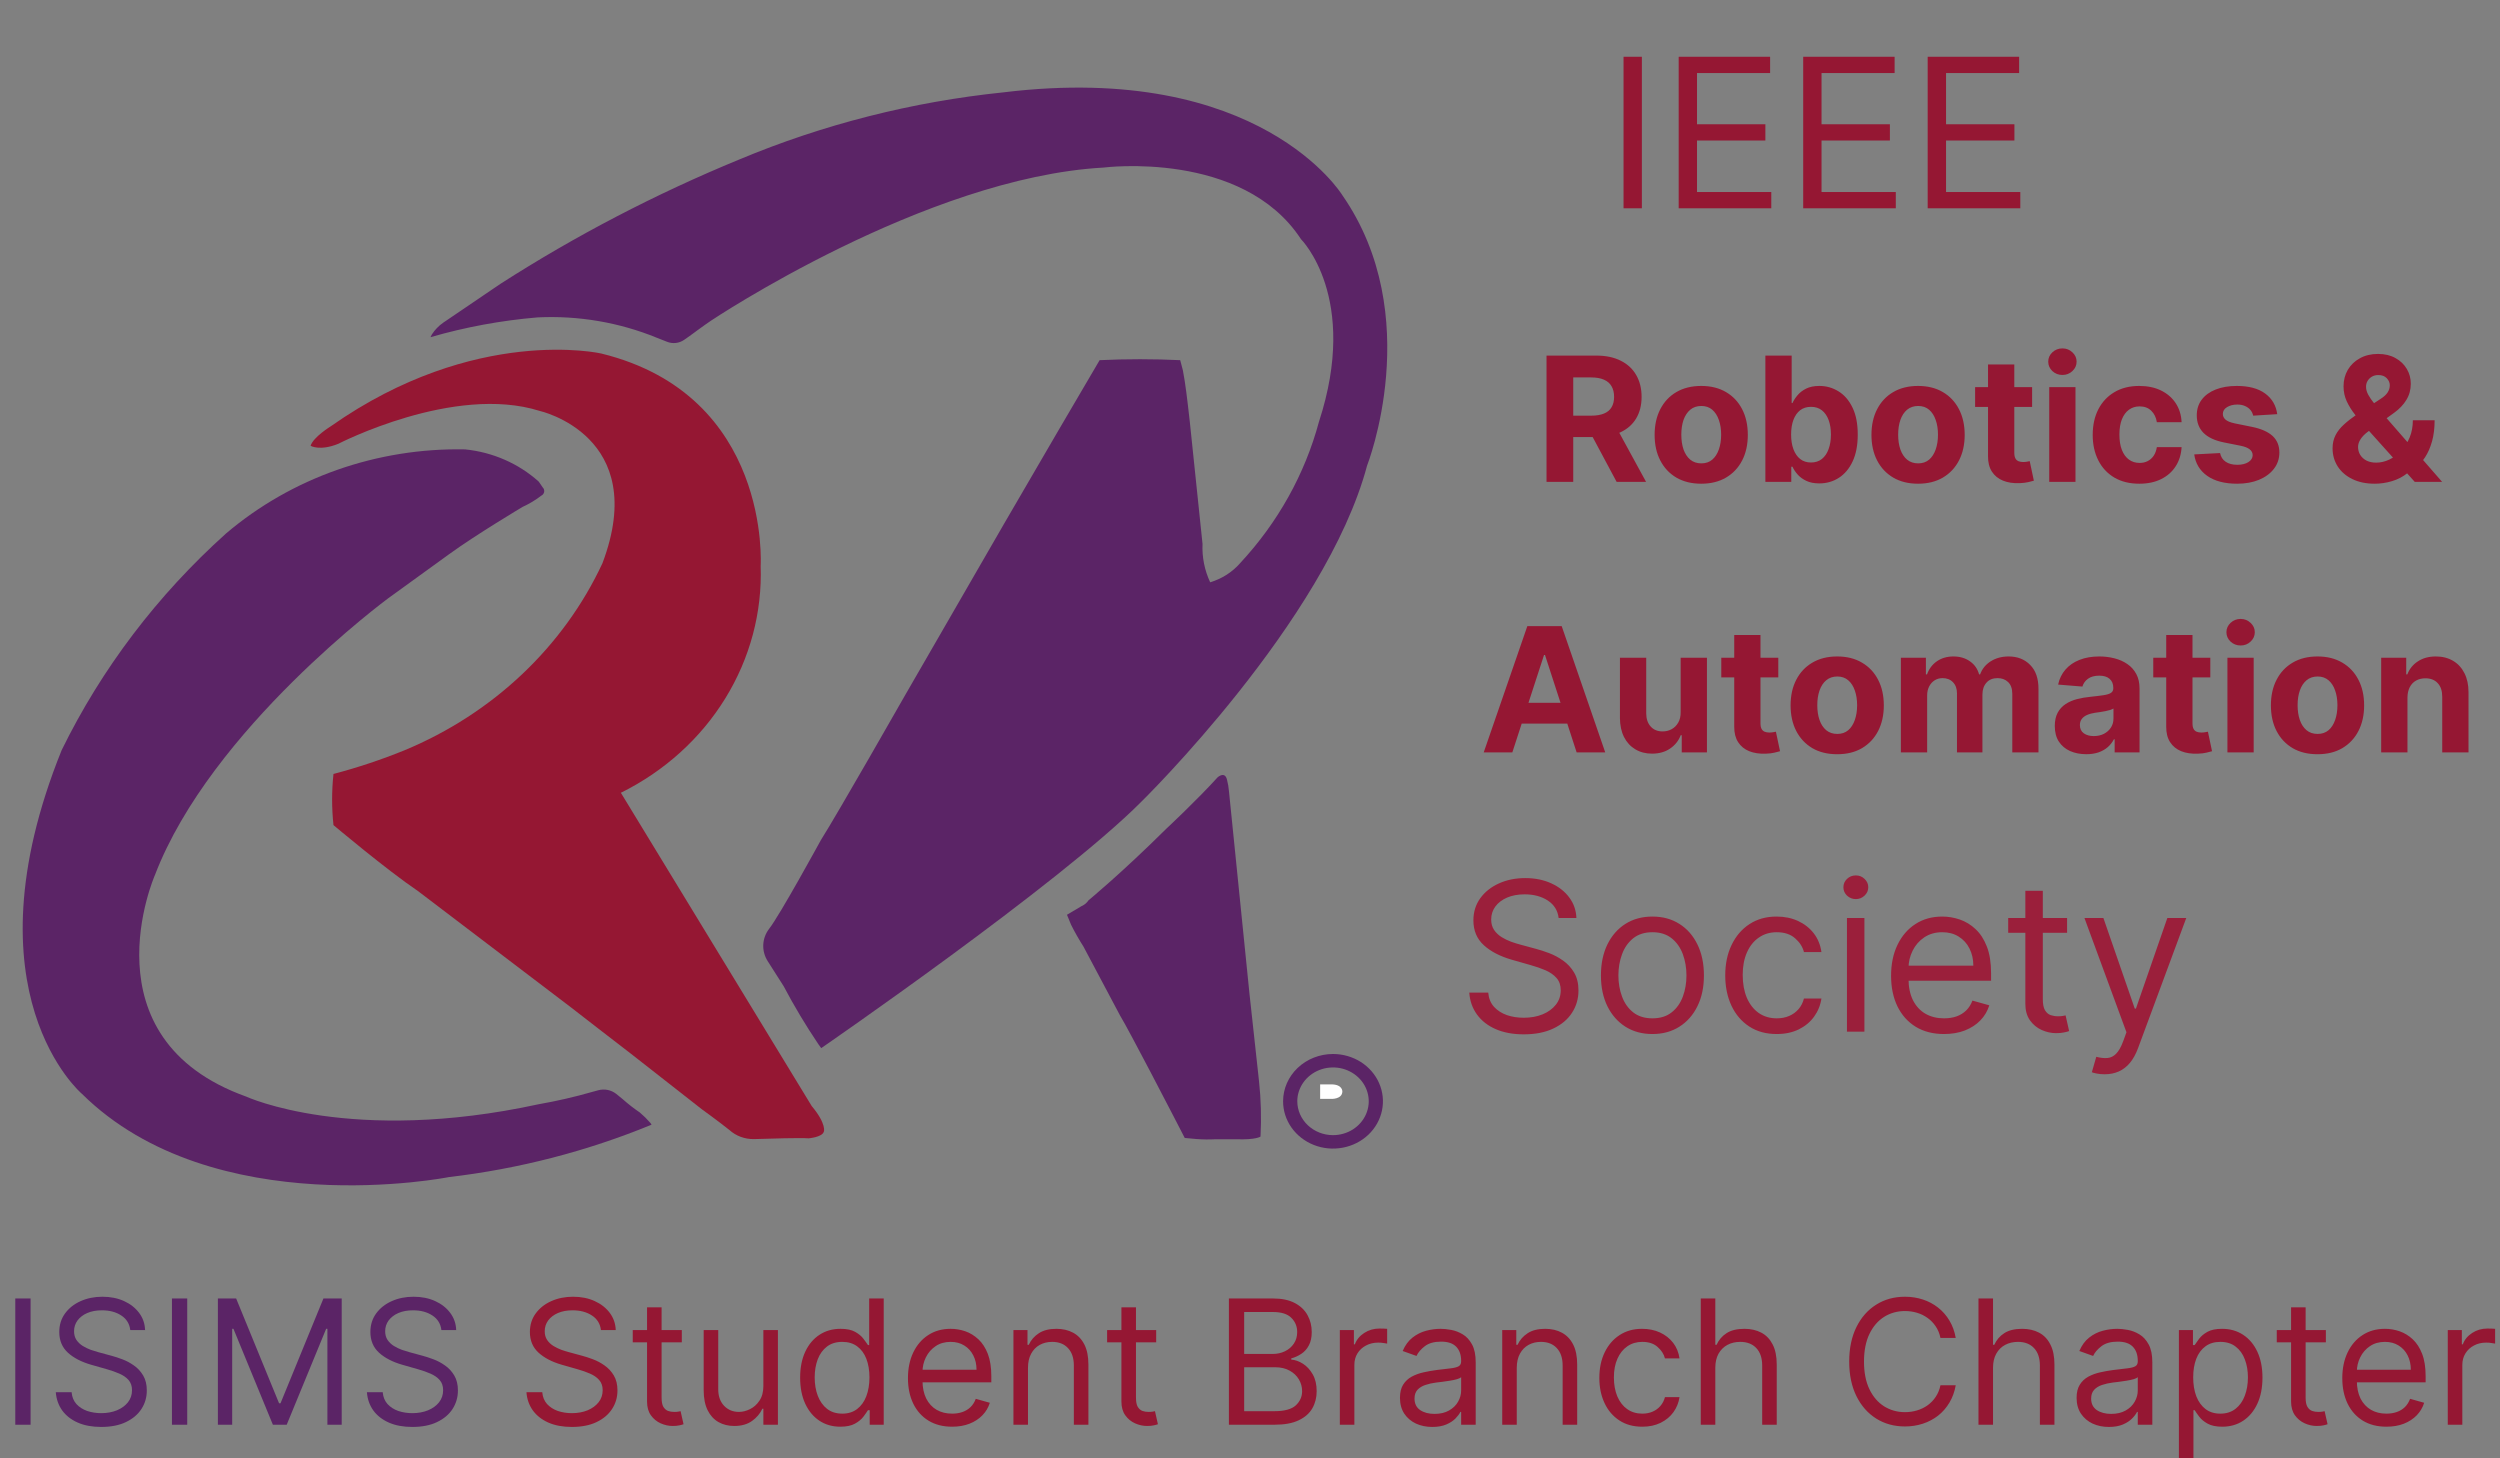 <svg width="72" height="42" viewBox="0 0 72 42" fill="none" xmlns="http://www.w3.org/2000/svg">
<rect x="0" y="0" width="72" height="42" fill="#808080" stroke="none"/>
<g clip-path="url(#clip0_139_646)">
<path d="M23.377 31.854L17.881 22.832C19.133 22.212 20.176 21.27 20.888 20.114C21.601 18.958 21.954 17.635 21.907 16.297C21.907 16.297 22.222 11.386 17.316 10.181C17.316 10.181 13.691 9.35 9.528 12.276C9.528 12.276 9.021 12.588 8.945 12.839C8.945 12.839 9.205 12.998 9.742 12.782C9.742 12.782 13.079 11.058 15.541 11.834C15.541 11.834 18.738 12.546 17.351 16.22C16.23 18.628 14.196 20.55 11.652 21.607C10.986 21.878 10.302 22.106 9.604 22.29C9.552 22.779 9.552 23.273 9.604 23.763C9.604 23.763 11.129 25.048 12.034 25.66L16.442 29.011C16.442 29.011 17.963 30.191 18.156 30.336L20.217 31.95C20.217 31.95 20.691 32.291 21.01 32.547C21.198 32.716 21.449 32.809 21.709 32.806C22.204 32.79 23.057 32.766 23.288 32.784C23.288 32.784 23.676 32.752 23.724 32.597C23.73 32.602 23.815 32.376 23.377 31.854Z" fill="#951733"/>
<path d="M35.394 22.786L35.986 28.631L36.259 31.132C36.317 31.663 36.331 32.199 36.303 32.733C36.303 32.733 36.182 32.832 35.59 32.81C35.59 32.81 35.17 32.81 35.017 32.81C34.83 32.82 34.642 32.818 34.454 32.804L34.12 32.773L33.805 32.162C33.805 32.162 32.52 29.676 32.254 29.24L31.204 27.262C31.074 27.058 30.954 26.847 30.846 26.631L30.729 26.345L31.149 26.096C31.232 26.06 31.302 26.001 31.35 25.928C31.35 25.928 32.284 25.162 33.591 23.866C33.591 23.866 34.469 23.048 35.07 22.384C35.07 22.384 35.28 22.197 35.339 22.462C35.367 22.568 35.385 22.677 35.394 22.786Z" fill="#5B2466"/>
<path d="M20.479 9.234C20.479 9.234 26.641 5.11 31.783 4.826C31.783 4.826 35.783 4.311 37.469 6.889C37.469 6.889 39.156 8.564 37.986 12.147C37.581 13.654 36.804 15.047 35.72 16.214C35.494 16.475 35.193 16.668 34.853 16.77C34.691 16.423 34.616 16.046 34.633 15.668L34.266 12.144L34.209 11.647C34.209 11.647 34.138 11.019 34.067 10.666L33.99 10.373C33.217 10.336 32.442 10.336 31.669 10.373L30.482 12.397L28.925 15.071L26.068 20.02C26.068 20.02 24.129 23.424 23.64 24.197C23.64 24.197 22.45 26.375 22.151 26.749C22.048 26.884 21.989 27.044 21.982 27.21C21.975 27.376 22.02 27.541 22.111 27.683L22.569 28.402C22.872 28.976 23.206 29.534 23.57 30.074L23.651 30.186C23.651 30.186 30.498 25.473 32.865 23.095C32.865 23.095 38.177 17.894 39.372 13.409C39.372 13.409 41.073 9.091 38.657 5.618C38.657 5.618 36.297 1.757 28.896 2.66C26.272 2.931 23.707 3.583 21.292 4.593C18.888 5.582 16.585 6.781 14.415 8.173L12.762 9.295C12.632 9.386 12.523 9.5 12.439 9.63L12.398 9.711C13.402 9.42 14.436 9.229 15.482 9.141C16.66 9.084 17.835 9.285 18.918 9.728L19.213 9.844C19.293 9.876 19.38 9.887 19.466 9.877C19.552 9.867 19.634 9.836 19.704 9.787L19.863 9.676C19.863 9.676 20.291 9.359 20.479 9.234Z" fill="#5B2466"/>
<path d="M11.188 17.225C11.188 17.225 6.073 20.988 4.461 25.204C4.461 25.204 2.399 29.901 7.093 31.583C7.093 31.583 10.113 32.975 15.514 31.802C16.033 31.711 16.547 31.593 17.052 31.448L17.232 31.399C17.321 31.375 17.415 31.373 17.505 31.391C17.595 31.41 17.679 31.45 17.75 31.506L17.934 31.656C18.09 31.795 18.256 31.924 18.43 32.042C18.538 32.135 18.639 32.234 18.732 32.341L18.765 32.391C16.906 33.156 14.941 33.664 12.93 33.9C12.93 33.9 6.156 35.254 2.36 31.503C2.36 31.503 -1.054 28.619 1.776 21.604C2.924 19.26 4.53 17.143 6.509 15.365C8.397 13.76 10.857 12.893 13.393 12.942C14.188 13.022 14.934 13.348 15.515 13.87L15.63 14.037C15.647 14.054 15.66 14.074 15.667 14.097C15.674 14.119 15.676 14.143 15.672 14.166C15.668 14.189 15.658 14.21 15.644 14.23C15.63 14.249 15.611 14.264 15.589 14.275C15.424 14.402 15.244 14.51 15.052 14.598C15.052 14.598 13.716 15.393 12.93 15.964L11.188 17.225Z" fill="#5B2466"/>
<path d="M38.391 30.355C38.675 30.355 38.953 30.435 39.19 30.584C39.426 30.734 39.611 30.947 39.719 31.196C39.828 31.445 39.857 31.719 39.801 31.983C39.746 32.247 39.609 32.49 39.408 32.681C39.207 32.871 38.95 33.001 38.672 33.053C38.392 33.106 38.103 33.079 37.841 32.976C37.578 32.873 37.353 32.698 37.195 32.474C37.037 32.25 36.953 31.987 36.953 31.717C36.953 31.356 37.105 31.01 37.374 30.754C37.644 30.499 38.01 30.355 38.391 30.355ZM38.391 32.692C38.594 32.692 38.793 32.635 38.962 32.528C39.132 32.42 39.263 32.268 39.341 32.09C39.419 31.912 39.44 31.716 39.4 31.527C39.36 31.338 39.262 31.164 39.118 31.028C38.974 30.892 38.791 30.799 38.592 30.761C38.392 30.724 38.185 30.743 37.997 30.817C37.809 30.891 37.649 31.016 37.536 31.176C37.423 31.336 37.362 31.524 37.362 31.717C37.363 31.976 37.471 32.223 37.664 32.406C37.857 32.589 38.118 32.692 38.391 32.692Z" fill="#5B2466"/>
<path d="M38.02 31.23V31.648H38.335C38.335 31.648 38.65 31.665 38.66 31.439C38.66 31.439 38.674 31.23 38.339 31.23H38.02Z" fill="white"/>
<path d="M47.286 1.635V5.999H46.758V1.635H47.286ZM48.346 5.999V1.635H50.979V2.104H48.874V3.579H50.843V4.047H48.874V5.53H51.013V5.999H48.346ZM51.932 5.999V1.635H54.565V2.104H52.46V3.579H54.429V4.047H52.46V5.53H54.599V5.999H51.932ZM55.517 5.999V1.635H58.151V2.104H56.046V3.579H58.015V4.047H56.046V5.53H58.185V5.999H55.517Z" fill="#951733"/>
<path d="M44.889 26.439C44.863 26.223 44.76 26.056 44.578 25.936C44.396 25.817 44.173 25.757 43.909 25.757C43.716 25.757 43.547 25.789 43.402 25.851C43.258 25.914 43.146 26 43.065 26.109C42.986 26.218 42.946 26.343 42.946 26.482C42.946 26.598 42.974 26.698 43.029 26.782C43.086 26.865 43.158 26.933 43.246 26.989C43.334 27.043 43.427 27.088 43.523 27.123C43.62 27.157 43.709 27.185 43.79 27.206L44.233 27.326C44.346 27.355 44.473 27.397 44.612 27.449C44.753 27.502 44.887 27.573 45.015 27.664C45.144 27.754 45.251 27.869 45.334 28.009C45.418 28.15 45.46 28.323 45.46 28.527C45.46 28.763 45.398 28.976 45.275 29.166C45.153 29.357 44.974 29.508 44.738 29.62C44.503 29.733 44.219 29.789 43.883 29.789C43.571 29.789 43.3 29.738 43.072 29.637C42.844 29.537 42.665 29.396 42.535 29.215C42.405 29.035 42.332 28.826 42.315 28.587H42.861C42.875 28.752 42.93 28.888 43.027 28.996C43.125 29.102 43.248 29.182 43.398 29.235C43.548 29.286 43.71 29.311 43.883 29.311C44.085 29.311 44.266 29.279 44.427 29.213C44.587 29.147 44.714 29.054 44.808 28.936C44.902 28.817 44.949 28.678 44.949 28.519C44.949 28.374 44.908 28.256 44.827 28.165C44.746 28.074 44.64 28 44.508 27.943C44.376 27.887 44.233 27.837 44.079 27.794L43.542 27.641C43.202 27.543 42.932 27.403 42.733 27.221C42.534 27.039 42.434 26.801 42.434 26.507C42.434 26.263 42.501 26.05 42.633 25.868C42.766 25.685 42.945 25.543 43.17 25.442C43.395 25.34 43.648 25.289 43.926 25.289C44.207 25.289 44.457 25.339 44.676 25.44C44.895 25.539 45.068 25.676 45.196 25.849C45.325 26.022 45.393 26.219 45.4 26.439H44.889ZM47.59 29.78C47.295 29.78 47.035 29.71 46.812 29.569C46.591 29.428 46.418 29.232 46.293 28.979C46.169 28.726 46.107 28.431 46.107 28.093C46.107 27.752 46.169 27.454 46.293 27.2C46.418 26.946 46.591 26.748 46.812 26.608C47.035 26.467 47.295 26.397 47.59 26.397C47.886 26.397 48.144 26.467 48.366 26.608C48.589 26.748 48.762 26.946 48.886 27.2C49.011 27.454 49.073 27.752 49.073 28.093C49.073 28.431 49.011 28.726 48.886 28.979C48.762 29.232 48.589 29.428 48.366 29.569C48.144 29.71 47.886 29.78 47.59 29.78ZM47.59 29.328C47.815 29.328 47.999 29.271 48.144 29.156C48.289 29.041 48.396 28.89 48.466 28.702C48.535 28.515 48.57 28.311 48.57 28.093C48.57 27.874 48.535 27.67 48.466 27.481C48.396 27.292 48.289 27.14 48.144 27.023C47.999 26.907 47.815 26.848 47.59 26.848C47.366 26.848 47.181 26.907 47.036 27.023C46.891 27.14 46.784 27.292 46.715 27.481C46.645 27.67 46.61 27.874 46.61 28.093C46.61 28.311 46.645 28.515 46.715 28.702C46.784 28.89 46.891 29.041 47.036 29.156C47.181 29.271 47.366 29.328 47.59 29.328ZM51.17 29.78C50.863 29.78 50.599 29.708 50.378 29.563C50.156 29.418 49.986 29.218 49.866 28.964C49.747 28.71 49.687 28.419 49.687 28.093C49.687 27.76 49.748 27.467 49.871 27.213C49.994 26.957 50.166 26.757 50.386 26.614C50.608 26.469 50.866 26.397 51.162 26.397C51.392 26.397 51.599 26.439 51.784 26.524C51.969 26.61 52.12 26.729 52.238 26.882C52.356 27.036 52.429 27.215 52.457 27.419H51.954C51.916 27.27 51.831 27.138 51.699 27.023C51.568 26.907 51.392 26.848 51.17 26.848C50.974 26.848 50.802 26.899 50.655 27.002C50.508 27.102 50.394 27.245 50.312 27.43C50.231 27.613 50.19 27.828 50.19 28.076C50.19 28.328 50.23 28.549 50.309 28.736C50.39 28.924 50.504 29.069 50.65 29.173C50.798 29.276 50.971 29.328 51.17 29.328C51.301 29.328 51.42 29.306 51.526 29.26C51.633 29.215 51.723 29.149 51.797 29.064C51.871 28.979 51.923 28.877 51.954 28.757H52.457C52.429 28.951 52.358 29.125 52.246 29.279C52.136 29.433 51.988 29.555 51.805 29.646C51.623 29.735 51.412 29.78 51.17 29.78ZM53.192 29.712V26.439H53.695V29.712H53.192ZM53.448 25.894C53.35 25.894 53.265 25.86 53.194 25.794C53.125 25.727 53.09 25.647 53.09 25.553C53.09 25.459 53.125 25.379 53.194 25.312C53.265 25.245 53.35 25.212 53.448 25.212C53.546 25.212 53.63 25.245 53.699 25.312C53.77 25.379 53.806 25.459 53.806 25.553C53.806 25.647 53.77 25.727 53.699 25.794C53.63 25.86 53.546 25.894 53.448 25.894ZM55.988 29.78C55.673 29.78 55.401 29.71 55.172 29.571C54.945 29.431 54.77 29.235 54.646 28.983C54.524 28.73 54.463 28.436 54.463 28.101C54.463 27.766 54.524 27.47 54.646 27.215C54.77 26.958 54.941 26.757 55.162 26.614C55.383 26.469 55.642 26.397 55.937 26.397C56.108 26.397 56.276 26.425 56.442 26.482C56.608 26.539 56.76 26.631 56.896 26.759C57.032 26.885 57.141 27.053 57.222 27.262C57.303 27.47 57.343 27.727 57.343 28.033V28.246H54.821V27.811H56.832C56.832 27.627 56.795 27.462 56.721 27.317C56.649 27.172 56.545 27.058 56.41 26.974C56.277 26.89 56.119 26.848 55.937 26.848C55.737 26.848 55.564 26.898 55.417 26.997C55.272 27.095 55.161 27.223 55.083 27.381C55.005 27.539 54.965 27.708 54.965 27.888V28.178C54.965 28.425 55.008 28.634 55.093 28.806C55.18 28.977 55.3 29.107 55.453 29.196C55.607 29.284 55.785 29.328 55.988 29.328C56.12 29.328 56.24 29.31 56.346 29.273C56.454 29.235 56.547 29.178 56.625 29.102C56.703 29.026 56.764 28.931 56.806 28.817L57.292 28.953C57.241 29.118 57.155 29.263 57.034 29.388C56.914 29.512 56.764 29.608 56.587 29.678C56.409 29.746 56.21 29.78 55.988 29.78ZM59.532 26.439V26.865H57.836V26.439H59.532ZM58.33 25.655H58.833V28.774C58.833 28.916 58.853 29.023 58.895 29.094C58.937 29.164 58.991 29.21 59.056 29.235C59.123 29.257 59.194 29.269 59.267 29.269C59.323 29.269 59.368 29.266 59.404 29.26C59.439 29.253 59.468 29.247 59.489 29.243L59.591 29.695C59.557 29.708 59.51 29.72 59.449 29.733C59.387 29.747 59.31 29.755 59.216 29.755C59.074 29.755 58.935 29.724 58.799 29.663C58.664 29.602 58.551 29.509 58.462 29.384C58.374 29.259 58.33 29.101 58.33 28.911V25.655ZM60.612 30.939C60.527 30.939 60.451 30.932 60.384 30.918C60.317 30.905 60.271 30.892 60.245 30.88L60.373 30.436C60.495 30.468 60.603 30.479 60.697 30.47C60.791 30.462 60.874 30.42 60.946 30.345C61.02 30.271 61.088 30.151 61.149 29.985L61.242 29.729L60.032 26.439H60.578L61.481 29.047H61.515L62.419 26.439H62.964L61.575 30.189C61.512 30.358 61.435 30.498 61.343 30.609C61.25 30.721 61.143 30.804 61.021 30.858C60.9 30.912 60.764 30.939 60.612 30.939Z" fill="#9B1F3B"/>
<path d="M43.555 21.669H42.731L43.987 18.033H44.977L46.231 21.669H45.407L44.496 18.864H44.468L43.555 21.669ZM43.504 20.24H45.45V20.84H43.504V20.24ZM48.403 20.508V18.942H49.16V21.669H48.434V21.174H48.405C48.344 21.334 48.241 21.462 48.098 21.559C47.956 21.656 47.783 21.705 47.578 21.705C47.395 21.705 47.235 21.663 47.097 21.58C46.958 21.497 46.85 21.38 46.772 21.227C46.695 21.074 46.656 20.891 46.654 20.678V18.942H47.411V20.543C47.412 20.704 47.455 20.832 47.541 20.925C47.626 21.019 47.74 21.065 47.883 21.065C47.974 21.065 48.06 21.045 48.139 21.003C48.218 20.961 48.282 20.898 48.331 20.815C48.38 20.732 48.405 20.63 48.403 20.508ZM51.215 18.942V19.51H49.573V18.942H51.215ZM49.946 18.288H50.702V20.831C50.702 20.901 50.713 20.955 50.734 20.994C50.756 21.032 50.785 21.059 50.823 21.074C50.862 21.09 50.907 21.097 50.958 21.097C50.994 21.097 51.029 21.094 51.065 21.088C51.1 21.081 51.127 21.076 51.146 21.073L51.265 21.635C51.227 21.647 51.174 21.661 51.105 21.676C51.037 21.693 50.953 21.703 50.855 21.706C50.673 21.713 50.513 21.689 50.376 21.634C50.239 21.578 50.134 21.492 50.058 21.374C49.982 21.257 49.945 21.109 49.946 20.93V18.288ZM52.911 21.722C52.635 21.722 52.397 21.664 52.196 21.547C51.996 21.428 51.841 21.264 51.732 21.053C51.623 20.841 51.569 20.596 51.569 20.316C51.569 20.034 51.623 19.788 51.732 19.578C51.841 19.366 51.996 19.201 52.196 19.084C52.397 18.965 52.635 18.906 52.911 18.906C53.187 18.906 53.425 18.965 53.625 19.084C53.826 19.201 53.981 19.366 54.09 19.578C54.199 19.788 54.254 20.034 54.254 20.316C54.254 20.596 54.199 20.841 54.09 21.053C53.981 21.264 53.826 21.428 53.625 21.547C53.425 21.664 53.187 21.722 52.911 21.722ZM52.915 21.137C53.04 21.137 53.145 21.101 53.229 21.03C53.313 20.958 53.376 20.86 53.419 20.735C53.463 20.611 53.485 20.469 53.485 20.311C53.485 20.152 53.463 20.011 53.419 19.887C53.376 19.762 53.313 19.664 53.229 19.592C53.145 19.52 53.04 19.483 52.915 19.483C52.788 19.483 52.681 19.52 52.595 19.592C52.51 19.664 52.445 19.762 52.402 19.887C52.359 20.011 52.338 20.152 52.338 20.311C52.338 20.469 52.359 20.611 52.402 20.735C52.445 20.86 52.51 20.958 52.595 21.03C52.681 21.101 52.788 21.137 52.915 21.137ZM54.745 21.669V18.942H55.466V19.423H55.498C55.555 19.263 55.65 19.137 55.782 19.045C55.915 18.953 56.074 18.906 56.258 18.906C56.445 18.906 56.604 18.953 56.736 19.047C56.867 19.139 56.955 19.264 56.998 19.423H57.027C57.083 19.267 57.183 19.142 57.329 19.048C57.476 18.954 57.649 18.906 57.849 18.906C58.103 18.906 58.31 18.987 58.469 19.15C58.629 19.311 58.708 19.539 58.708 19.835V21.669H57.954V19.984C57.954 19.833 57.913 19.719 57.833 19.643C57.752 19.567 57.652 19.53 57.531 19.53C57.394 19.53 57.287 19.573 57.21 19.661C57.133 19.747 57.094 19.862 57.094 20.004V21.669H56.361V19.968C56.361 19.834 56.323 19.728 56.246 19.648C56.17 19.569 56.07 19.53 55.946 19.53C55.862 19.53 55.786 19.551 55.718 19.593C55.652 19.635 55.599 19.694 55.56 19.769C55.521 19.844 55.502 19.931 55.502 20.032V21.669H54.745ZM60.084 21.721C59.91 21.721 59.755 21.69 59.618 21.63C59.482 21.569 59.374 21.478 59.295 21.358C59.217 21.238 59.178 21.087 59.178 20.907C59.178 20.756 59.206 20.629 59.261 20.526C59.317 20.423 59.393 20.34 59.489 20.277C59.585 20.214 59.694 20.167 59.816 20.135C59.939 20.103 60.068 20.081 60.203 20.068C60.361 20.051 60.489 20.036 60.586 20.021C60.683 20.006 60.754 19.983 60.797 19.954C60.841 19.924 60.863 19.881 60.863 19.823V19.812C60.863 19.699 60.828 19.612 60.757 19.551C60.687 19.489 60.587 19.459 60.458 19.459C60.322 19.459 60.214 19.489 60.133 19.549C60.053 19.608 59.999 19.683 59.974 19.773L59.274 19.716C59.309 19.55 59.379 19.407 59.483 19.286C59.588 19.164 59.722 19.071 59.886 19.006C60.052 18.939 60.244 18.906 60.462 18.906C60.613 18.906 60.758 18.924 60.897 18.96C61.036 18.995 61.16 19.05 61.268 19.125C61.377 19.199 61.463 19.295 61.525 19.412C61.588 19.528 61.619 19.668 61.619 19.83V21.669H60.902V21.291H60.881C60.837 21.376 60.778 21.451 60.705 21.516C60.632 21.58 60.543 21.631 60.441 21.667C60.337 21.703 60.218 21.721 60.084 21.721ZM60.3 21.199C60.411 21.199 60.51 21.177 60.595 21.133C60.68 21.088 60.747 21.028 60.796 20.952C60.844 20.876 60.868 20.79 60.868 20.694V20.405C60.845 20.42 60.812 20.434 60.771 20.448C60.73 20.459 60.685 20.471 60.634 20.481C60.583 20.491 60.532 20.5 60.481 20.508C60.43 20.515 60.384 20.521 60.343 20.527C60.254 20.541 60.176 20.561 60.11 20.59C60.044 20.618 59.992 20.657 59.956 20.705C59.919 20.752 59.901 20.811 59.901 20.883C59.901 20.985 59.938 21.064 60.013 21.119C60.088 21.172 60.184 21.199 60.3 21.199ZM63.657 18.942V19.51H62.014V18.942H63.657ZM62.387 18.288H63.144V20.831C63.144 20.901 63.154 20.955 63.176 20.994C63.197 21.032 63.227 21.059 63.264 21.074C63.304 21.09 63.349 21.097 63.399 21.097C63.435 21.097 63.471 21.094 63.506 21.088C63.541 21.081 63.569 21.076 63.588 21.073L63.707 21.635C63.669 21.647 63.615 21.661 63.547 21.676C63.478 21.693 63.395 21.703 63.297 21.706C63.114 21.713 62.954 21.689 62.817 21.634C62.681 21.578 62.575 21.492 62.499 21.374C62.423 21.257 62.386 21.109 62.387 20.93V18.288ZM64.15 21.669V18.942H64.906V21.669H64.15ZM64.53 18.59C64.417 18.59 64.321 18.553 64.24 18.478C64.161 18.403 64.121 18.312 64.121 18.207C64.121 18.103 64.161 18.013 64.24 17.939C64.321 17.863 64.417 17.825 64.53 17.825C64.642 17.825 64.738 17.863 64.817 17.939C64.898 18.013 64.938 18.103 64.938 18.207C64.938 18.312 64.898 18.403 64.817 18.478C64.738 18.553 64.642 18.59 64.53 18.59ZM66.744 21.722C66.468 21.722 66.23 21.664 66.029 21.547C65.829 21.428 65.674 21.264 65.565 21.053C65.456 20.841 65.402 20.596 65.402 20.316C65.402 20.034 65.456 19.788 65.565 19.578C65.674 19.366 65.829 19.201 66.029 19.084C66.23 18.965 66.468 18.906 66.744 18.906C67.02 18.906 67.258 18.965 67.458 19.084C67.659 19.201 67.814 19.366 67.923 19.578C68.032 19.788 68.087 20.034 68.087 20.316C68.087 20.596 68.032 20.841 67.923 21.053C67.814 21.264 67.659 21.428 67.458 21.547C67.258 21.664 67.02 21.722 66.744 21.722ZM66.748 21.137C66.873 21.137 66.978 21.101 67.062 21.03C67.146 20.958 67.209 20.86 67.252 20.735C67.296 20.611 67.318 20.469 67.318 20.311C67.318 20.152 67.296 20.011 67.252 19.887C67.209 19.762 67.146 19.664 67.062 19.592C66.978 19.52 66.873 19.483 66.748 19.483C66.621 19.483 66.514 19.52 66.428 19.592C66.343 19.664 66.278 19.762 66.235 19.887C66.192 20.011 66.171 20.152 66.171 20.311C66.171 20.469 66.192 20.611 66.235 20.735C66.278 20.86 66.343 20.958 66.428 21.03C66.514 21.101 66.621 21.137 66.748 21.137ZM69.335 20.092V21.669H68.578V18.942H69.299V19.423H69.331C69.391 19.264 69.493 19.139 69.635 19.047C69.777 18.953 69.949 18.906 70.151 18.906C70.341 18.906 70.506 18.948 70.647 19.031C70.788 19.113 70.897 19.232 70.975 19.386C71.053 19.538 71.093 19.721 71.093 19.933V21.669H70.336V20.068C70.337 19.901 70.295 19.77 70.208 19.677C70.122 19.582 70.003 19.535 69.851 19.535C69.75 19.535 69.66 19.557 69.582 19.601C69.505 19.644 69.444 19.708 69.4 19.792C69.358 19.875 69.336 19.975 69.335 20.092Z" fill="#951733"/>
<path d="M44.54 13.878V10.241H45.974C46.249 10.241 46.483 10.29 46.678 10.389C46.873 10.486 47.021 10.623 47.123 10.802C47.226 10.98 47.278 11.189 47.278 11.429C47.278 11.671 47.225 11.878 47.121 12.052C47.017 12.225 46.866 12.358 46.669 12.45C46.472 12.542 46.234 12.588 45.955 12.588H44.994V11.971H45.831C45.977 11.971 46.099 11.95 46.196 11.91C46.293 11.87 46.366 11.81 46.413 11.729C46.461 11.649 46.486 11.549 46.486 11.429C46.486 11.308 46.461 11.207 46.413 11.124C46.366 11.041 46.293 10.978 46.194 10.935C46.097 10.892 45.975 10.87 45.827 10.87H45.309V13.878H44.54ZM46.504 12.223L47.407 13.878H46.559L45.674 12.223H46.504ZM48.995 13.931C48.719 13.931 48.481 13.872 48.279 13.755C48.079 13.637 47.925 13.472 47.816 13.261C47.707 13.05 47.653 12.804 47.653 12.525C47.653 12.243 47.707 11.997 47.816 11.786C47.925 11.574 48.079 11.409 48.279 11.292C48.481 11.174 48.719 11.115 48.995 11.115C49.271 11.115 49.509 11.174 49.709 11.292C49.91 11.409 50.065 11.574 50.174 11.786C50.283 11.997 50.337 12.243 50.337 12.525C50.337 12.804 50.283 13.05 50.174 13.261C50.065 13.472 49.91 13.637 49.709 13.755C49.509 13.872 49.271 13.931 48.995 13.931ZM48.999 13.345C49.124 13.345 49.229 13.309 49.313 13.238C49.397 13.166 49.46 13.068 49.503 12.944C49.547 12.819 49.569 12.678 49.569 12.519C49.569 12.361 49.547 12.219 49.503 12.095C49.46 11.971 49.397 11.872 49.313 11.8C49.229 11.728 49.124 11.692 48.999 11.692C48.872 11.692 48.765 11.728 48.679 11.8C48.594 11.872 48.529 11.971 48.485 12.095C48.443 12.219 48.422 12.361 48.422 12.519C48.422 12.678 48.443 12.819 48.485 12.944C48.529 13.068 48.594 13.166 48.679 13.238C48.765 13.309 48.872 13.345 48.999 13.345ZM50.843 13.878V10.241H51.6V11.608H51.623C51.656 11.535 51.704 11.46 51.767 11.385C51.831 11.308 51.913 11.244 52.015 11.193C52.118 11.141 52.246 11.115 52.399 11.115C52.598 11.115 52.781 11.167 52.949 11.271C53.117 11.374 53.252 11.53 53.352 11.738C53.453 11.945 53.503 12.205 53.503 12.518C53.503 12.822 53.454 13.079 53.356 13.288C53.259 13.496 53.126 13.654 52.958 13.762C52.791 13.869 52.604 13.922 52.397 13.922C52.25 13.922 52.125 13.898 52.022 13.849C51.921 13.801 51.837 13.74 51.772 13.666C51.707 13.592 51.657 13.517 51.623 13.441H51.589V13.878H50.843ZM51.584 12.514C51.584 12.676 51.606 12.818 51.651 12.938C51.696 13.059 51.761 13.153 51.847 13.221C51.932 13.287 52.035 13.32 52.157 13.32C52.28 13.32 52.385 13.286 52.47 13.219C52.555 13.15 52.62 13.056 52.663 12.935C52.708 12.813 52.731 12.672 52.731 12.514C52.731 12.357 52.709 12.218 52.665 12.098C52.621 11.979 52.557 11.885 52.472 11.818C52.386 11.75 52.282 11.717 52.157 11.717C52.034 11.717 51.93 11.749 51.845 11.814C51.761 11.88 51.696 11.972 51.651 12.091C51.606 12.211 51.584 12.352 51.584 12.514ZM55.24 13.931C54.964 13.931 54.726 13.872 54.525 13.755C54.325 13.637 54.17 13.472 54.061 13.261C53.952 13.05 53.898 12.804 53.898 12.525C53.898 12.243 53.952 11.997 54.061 11.786C54.17 11.574 54.325 11.409 54.525 11.292C54.726 11.174 54.964 11.115 55.24 11.115C55.516 11.115 55.754 11.174 55.954 11.292C56.155 11.409 56.31 11.574 56.419 11.786C56.528 11.997 56.583 12.243 56.583 12.525C56.583 12.804 56.528 13.05 56.419 13.261C56.31 13.472 56.155 13.637 55.954 13.755C55.754 13.872 55.516 13.931 55.24 13.931ZM55.244 13.345C55.369 13.345 55.474 13.309 55.558 13.238C55.642 13.166 55.705 13.068 55.748 12.944C55.792 12.819 55.814 12.678 55.814 12.519C55.814 12.361 55.792 12.219 55.748 12.095C55.705 11.971 55.642 11.872 55.558 11.8C55.474 11.728 55.369 11.692 55.244 11.692C55.117 11.692 55.011 11.728 54.924 11.8C54.839 11.872 54.774 11.971 54.731 12.095C54.688 12.219 54.667 12.361 54.667 12.519C54.667 12.678 54.688 12.819 54.731 12.944C54.774 13.068 54.839 13.166 54.924 13.238C55.011 13.309 55.117 13.345 55.244 13.345ZM58.525 11.15V11.719H56.883V11.15H58.525ZM57.255 10.497H58.012V13.04C58.012 13.109 58.023 13.164 58.044 13.203C58.065 13.241 58.095 13.267 58.133 13.283C58.172 13.298 58.217 13.306 58.267 13.306C58.303 13.306 58.339 13.303 58.374 13.297C58.41 13.29 58.437 13.284 58.456 13.281L58.575 13.844C58.537 13.856 58.483 13.869 58.415 13.885C58.346 13.901 58.263 13.911 58.164 13.915C57.982 13.922 57.822 13.898 57.685 13.842C57.549 13.786 57.443 13.7 57.367 13.583C57.291 13.466 57.254 13.318 57.255 13.139V10.497ZM59.018 13.878V11.15H59.774V13.878H59.018ZM59.398 10.799C59.285 10.799 59.189 10.761 59.108 10.687C59.029 10.611 58.989 10.521 58.989 10.415C58.989 10.311 59.029 10.222 59.108 10.147C59.189 10.071 59.285 10.034 59.398 10.034C59.51 10.034 59.606 10.071 59.685 10.147C59.766 10.222 59.806 10.311 59.806 10.415C59.806 10.521 59.766 10.611 59.685 10.687C59.606 10.761 59.51 10.799 59.398 10.799ZM61.612 13.931C61.333 13.931 61.093 13.872 60.891 13.753C60.691 13.634 60.537 13.468 60.43 13.256C60.323 13.044 60.27 12.8 60.27 12.525C60.27 12.245 60.324 12 60.431 11.79C60.54 11.578 60.695 11.412 60.895 11.294C61.095 11.175 61.333 11.115 61.609 11.115C61.847 11.115 62.055 11.158 62.234 11.244C62.412 11.331 62.554 11.452 62.658 11.608C62.762 11.765 62.82 11.948 62.83 12.159H62.117C62.096 12.023 62.043 11.913 61.957 11.83C61.871 11.746 61.76 11.704 61.621 11.704C61.504 11.704 61.401 11.736 61.314 11.8C61.227 11.863 61.16 11.955 61.111 12.075C61.063 12.196 61.039 12.342 61.039 12.514C61.039 12.688 61.062 12.836 61.11 12.958C61.158 13.08 61.226 13.173 61.314 13.237C61.401 13.3 61.504 13.332 61.621 13.332C61.708 13.332 61.785 13.315 61.854 13.279C61.923 13.244 61.981 13.192 62.026 13.125C62.072 13.056 62.102 12.974 62.117 12.878H62.83C62.818 13.086 62.762 13.27 62.66 13.428C62.559 13.586 62.42 13.709 62.242 13.798C62.065 13.886 61.855 13.931 61.612 13.931ZM65.584 11.928L64.891 11.971C64.879 11.911 64.854 11.858 64.815 11.811C64.776 11.762 64.724 11.724 64.66 11.695C64.598 11.666 64.522 11.651 64.435 11.651C64.318 11.651 64.219 11.676 64.138 11.726C64.058 11.774 64.018 11.839 64.018 11.921C64.018 11.986 64.044 12.041 64.096 12.086C64.148 12.131 64.237 12.167 64.364 12.194L64.858 12.294C65.123 12.348 65.32 12.436 65.451 12.556C65.581 12.677 65.646 12.836 65.646 13.032C65.646 13.211 65.593 13.368 65.488 13.503C65.384 13.638 65.24 13.743 65.058 13.819C64.877 13.893 64.668 13.931 64.431 13.931C64.07 13.931 63.783 13.856 63.568 13.705C63.355 13.554 63.23 13.348 63.194 13.087L63.938 13.048C63.96 13.159 64.015 13.242 64.101 13.3C64.188 13.357 64.298 13.386 64.433 13.386C64.566 13.386 64.672 13.36 64.753 13.309C64.834 13.257 64.876 13.19 64.877 13.109C64.876 13.04 64.847 12.984 64.79 12.94C64.733 12.895 64.646 12.861 64.527 12.837L64.055 12.743C63.789 12.69 63.59 12.597 63.46 12.466C63.331 12.335 63.267 12.167 63.267 11.963C63.267 11.788 63.314 11.637 63.409 11.511C63.505 11.384 63.639 11.286 63.812 11.218C63.986 11.149 64.189 11.115 64.422 11.115C64.767 11.115 65.038 11.188 65.236 11.333C65.435 11.479 65.551 11.677 65.584 11.928ZM68.394 13.931C68.144 13.931 67.927 13.886 67.745 13.796C67.562 13.706 67.422 13.584 67.324 13.43C67.227 13.275 67.178 13.102 67.178 12.912C67.178 12.77 67.207 12.643 67.263 12.534C67.32 12.423 67.4 12.322 67.501 12.23C67.603 12.136 67.722 12.043 67.856 11.951L68.561 11.488C68.653 11.43 68.719 11.369 68.762 11.305C68.805 11.24 68.826 11.169 68.826 11.094C68.826 11.021 68.797 10.954 68.739 10.893C68.681 10.831 68.599 10.801 68.492 10.802C68.421 10.802 68.359 10.818 68.307 10.85C68.255 10.881 68.215 10.922 68.185 10.973C68.156 11.022 68.142 11.078 68.142 11.14C68.142 11.215 68.164 11.292 68.206 11.37C68.249 11.449 68.306 11.531 68.377 11.619C68.448 11.706 68.525 11.799 68.609 11.9L70.333 13.878H69.545L68.107 12.276C68.012 12.168 67.917 12.056 67.823 11.939C67.729 11.82 67.651 11.695 67.588 11.562C67.526 11.428 67.494 11.284 67.494 11.127C67.494 10.951 67.535 10.792 67.617 10.651C67.7 10.511 67.816 10.399 67.965 10.318C68.114 10.235 68.288 10.193 68.487 10.193C68.681 10.193 68.848 10.233 68.989 10.312C69.131 10.39 69.24 10.495 69.316 10.625C69.393 10.754 69.431 10.896 69.431 11.051C69.431 11.223 69.389 11.378 69.303 11.518C69.219 11.656 69.101 11.781 68.948 11.891L68.206 12.425C68.106 12.498 68.031 12.574 67.983 12.651C67.935 12.726 67.912 12.799 67.912 12.869C67.912 12.956 67.933 13.033 67.975 13.102C68.018 13.17 68.078 13.225 68.156 13.265C68.235 13.304 68.326 13.324 68.432 13.324C68.56 13.324 68.686 13.295 68.81 13.237C68.935 13.177 69.049 13.094 69.151 12.986C69.254 12.877 69.336 12.748 69.398 12.599C69.459 12.45 69.49 12.285 69.49 12.104H70.117C70.117 12.326 70.093 12.527 70.044 12.706C69.995 12.883 69.928 13.038 69.841 13.171C69.755 13.302 69.656 13.41 69.545 13.494C69.51 13.517 69.475 13.538 69.442 13.558C69.409 13.578 69.375 13.599 69.339 13.622C69.204 13.731 69.053 13.809 68.886 13.858C68.721 13.907 68.557 13.931 68.394 13.931Z" fill="#951733"/>
<path d="M0.881 37.396V41.032H0.44V37.396H0.881ZM3.752 38.305C3.731 38.125 3.644 37.985 3.493 37.886C3.341 37.786 3.156 37.737 2.935 37.737C2.774 37.737 2.634 37.763 2.513 37.815C2.393 37.867 2.3 37.939 2.232 38.03C2.166 38.121 2.133 38.224 2.133 38.34C2.133 38.438 2.156 38.521 2.202 38.591C2.249 38.66 2.31 38.717 2.383 38.763C2.457 38.808 2.534 38.845 2.614 38.875C2.695 38.903 2.769 38.926 2.836 38.944L3.205 39.044C3.3 39.069 3.405 39.103 3.521 39.147C3.639 39.19 3.75 39.25 3.857 39.326C3.965 39.401 4.053 39.496 4.123 39.614C4.193 39.731 4.228 39.875 4.228 40.045C4.228 40.242 4.177 40.419 4.074 40.578C3.972 40.736 3.823 40.862 3.626 40.956C3.431 41.05 3.194 41.096 2.914 41.096C2.654 41.096 2.428 41.054 2.238 40.97C2.048 40.886 1.899 40.769 1.79 40.619C1.683 40.468 1.622 40.294 1.607 40.095H2.062C2.074 40.232 2.12 40.346 2.2 40.436C2.282 40.525 2.385 40.591 2.509 40.635C2.635 40.677 2.77 40.699 2.914 40.699C3.082 40.699 3.233 40.671 3.367 40.617C3.501 40.561 3.607 40.484 3.685 40.386C3.763 40.286 3.802 40.17 3.802 40.038C3.802 39.917 3.768 39.819 3.701 39.743C3.633 39.667 3.544 39.606 3.434 39.559C3.324 39.511 3.205 39.47 3.078 39.434L2.63 39.306C2.346 39.225 2.121 39.108 1.955 38.957C1.79 38.805 1.707 38.607 1.707 38.362C1.707 38.158 1.762 37.981 1.872 37.829C1.983 37.676 2.132 37.558 2.319 37.474C2.508 37.389 2.718 37.346 2.95 37.346C3.184 37.346 3.392 37.388 3.575 37.472C3.757 37.555 3.901 37.669 4.008 37.813C4.116 37.958 4.172 38.121 4.178 38.305H3.752ZM5.392 37.396V41.032H4.952V37.396H5.392ZM6.275 37.396H6.801L8.037 40.414H8.079L9.315 37.396H9.841V41.032H9.429V38.27H9.393L8.257 41.032H7.859L6.723 38.27H6.687V41.032H6.275V37.396ZM12.712 38.305C12.691 38.125 12.604 37.985 12.453 37.886C12.301 37.786 12.116 37.737 11.895 37.737C11.734 37.737 11.594 37.763 11.473 37.815C11.353 37.867 11.26 37.939 11.192 38.03C11.126 38.121 11.093 38.224 11.093 38.34C11.093 38.438 11.116 38.521 11.162 38.591C11.21 38.66 11.27 38.717 11.343 38.763C11.417 38.808 11.493 38.845 11.574 38.875C11.655 38.903 11.729 38.926 11.796 38.944L12.165 39.044C12.26 39.069 12.365 39.103 12.481 39.147C12.598 39.19 12.71 39.25 12.817 39.326C12.925 39.401 13.013 39.496 13.083 39.614C13.153 39.731 13.188 39.875 13.188 40.045C13.188 40.242 13.136 40.419 13.034 40.578C12.932 40.736 12.783 40.862 12.586 40.956C12.391 41.05 12.153 41.096 11.874 41.096C11.614 41.096 11.388 41.054 11.198 40.97C11.008 40.886 10.859 40.769 10.75 40.619C10.643 40.468 10.582 40.294 10.567 40.095H11.022C11.034 40.232 11.08 40.346 11.16 40.436C11.242 40.525 11.345 40.591 11.469 40.635C11.595 40.677 11.73 40.699 11.874 40.699C12.042 40.699 12.193 40.671 12.327 40.617C12.461 40.561 12.567 40.484 12.645 40.386C12.723 40.286 12.762 40.17 12.762 40.038C12.762 39.917 12.728 39.819 12.661 39.743C12.593 39.667 12.504 39.606 12.394 39.559C12.284 39.511 12.165 39.47 12.037 39.434L11.59 39.306C11.306 39.225 11.081 39.108 10.915 38.957C10.75 38.805 10.667 38.607 10.667 38.362C10.667 38.158 10.722 37.981 10.832 37.829C10.943 37.676 11.092 37.558 11.279 37.474C11.467 37.389 11.678 37.346 11.91 37.346C12.144 37.346 12.352 37.388 12.535 37.472C12.717 37.555 12.861 37.669 12.968 37.813C13.076 37.958 13.132 38.121 13.138 38.305H12.712Z" fill="#5B2466"/>
<path d="M17.307 38.305C17.286 38.125 17.199 37.985 17.048 37.886C16.896 37.786 16.71 37.737 16.49 37.737C16.329 37.737 16.188 37.763 16.068 37.815C15.948 37.867 15.854 37.939 15.787 38.03C15.721 38.121 15.688 38.224 15.688 38.34C15.688 38.438 15.711 38.521 15.757 38.591C15.804 38.66 15.865 38.717 15.938 38.763C16.011 38.808 16.088 38.845 16.169 38.875C16.249 38.903 16.323 38.926 16.391 38.944L16.76 39.044C16.855 39.069 16.96 39.103 17.076 39.147C17.193 39.19 17.305 39.25 17.412 39.326C17.519 39.401 17.608 39.496 17.678 39.614C17.748 39.731 17.783 39.875 17.783 40.045C17.783 40.242 17.731 40.419 17.628 40.578C17.526 40.736 17.377 40.862 17.181 40.956C16.985 41.05 16.748 41.096 16.469 41.096C16.208 41.096 15.983 41.054 15.792 40.97C15.603 40.886 15.454 40.769 15.345 40.619C15.237 40.468 15.176 40.294 15.162 40.095H15.617C15.628 40.232 15.675 40.346 15.755 40.436C15.837 40.525 15.94 40.591 16.064 40.635C16.189 40.677 16.324 40.699 16.469 40.699C16.637 40.699 16.788 40.671 16.922 40.617C17.055 40.561 17.161 40.484 17.239 40.386C17.318 40.286 17.357 40.17 17.357 40.038C17.357 39.917 17.323 39.819 17.255 39.743C17.188 39.667 17.099 39.606 16.989 39.559C16.879 39.511 16.76 39.47 16.632 39.434L16.185 39.306C15.901 39.225 15.676 39.108 15.51 38.957C15.344 38.805 15.261 38.607 15.261 38.362C15.261 38.158 15.316 37.981 15.427 37.829C15.538 37.676 15.687 37.558 15.874 37.474C16.062 37.389 16.272 37.346 16.504 37.346C16.739 37.346 16.947 37.388 17.129 37.472C17.312 37.555 17.456 37.669 17.563 37.813C17.67 37.958 17.727 38.121 17.733 38.305H17.307ZM19.636 38.305V38.66H18.223V38.305H19.636ZM18.635 37.652H19.054V40.251C19.054 40.369 19.071 40.458 19.105 40.517C19.141 40.575 19.186 40.614 19.24 40.635C19.296 40.654 19.354 40.663 19.416 40.663C19.462 40.663 19.5 40.661 19.529 40.656C19.559 40.65 19.583 40.645 19.601 40.642L19.686 41.018C19.657 41.029 19.618 41.039 19.567 41.05C19.516 41.062 19.451 41.068 19.373 41.068C19.255 41.068 19.139 41.042 19.025 40.991C18.913 40.941 18.819 40.863 18.745 40.759C18.671 40.655 18.635 40.523 18.635 40.365V37.652ZM21.985 39.917V38.305H22.404V41.032H21.985V40.571H21.957C21.893 40.709 21.793 40.827 21.658 40.924C21.523 41.02 21.353 41.068 21.147 41.068C20.977 41.068 20.825 41.031 20.692 40.956C20.56 40.88 20.456 40.767 20.38 40.615C20.304 40.462 20.266 40.27 20.266 40.038V38.305H20.685V40.01C20.685 40.208 20.741 40.367 20.852 40.485C20.965 40.604 21.108 40.663 21.282 40.663C21.386 40.663 21.492 40.636 21.6 40.583C21.709 40.53 21.8 40.448 21.873 40.338C21.948 40.228 21.985 40.088 21.985 39.917ZM24.201 41.089C23.974 41.089 23.773 41.032 23.599 40.917C23.425 40.801 23.289 40.638 23.191 40.427C23.093 40.215 23.044 39.965 23.044 39.676C23.044 39.389 23.093 39.141 23.191 38.93C23.289 38.719 23.426 38.557 23.601 38.442C23.776 38.327 23.979 38.27 24.209 38.27C24.386 38.27 24.526 38.299 24.629 38.358C24.733 38.416 24.813 38.483 24.867 38.557C24.923 38.63 24.966 38.691 24.997 38.738H25.032V37.396H25.451V41.032H25.047V40.613H24.997C24.966 40.663 24.922 40.726 24.866 40.801C24.809 40.876 24.728 40.943 24.622 41.002C24.517 41.06 24.377 41.089 24.201 41.089ZM24.258 40.713C24.426 40.713 24.568 40.669 24.684 40.581C24.8 40.492 24.889 40.37 24.949 40.214C25.009 40.056 25.04 39.875 25.04 39.669C25.04 39.465 25.01 39.287 24.951 39.134C24.892 38.98 24.804 38.861 24.688 38.776C24.572 38.689 24.429 38.646 24.258 38.646C24.081 38.646 23.933 38.691 23.814 38.783C23.697 38.873 23.609 38.995 23.55 39.15C23.492 39.304 23.463 39.477 23.463 39.669C23.463 39.863 23.492 40.039 23.552 40.198C23.612 40.355 23.701 40.481 23.818 40.574C23.936 40.666 24.083 40.713 24.258 40.713ZM27.421 41.089C27.158 41.089 26.931 41.031 26.741 40.915C26.551 40.798 26.405 40.635 26.302 40.425C26.2 40.214 26.149 39.969 26.149 39.69C26.149 39.411 26.2 39.164 26.302 38.951C26.405 38.737 26.548 38.57 26.732 38.451C26.916 38.33 27.132 38.27 27.378 38.27C27.52 38.27 27.66 38.293 27.799 38.34C27.937 38.388 28.063 38.465 28.177 38.571C28.291 38.677 28.381 38.816 28.449 38.99C28.516 39.164 28.55 39.379 28.55 39.633V39.811H26.448V39.449H28.124C28.124 39.295 28.093 39.157 28.031 39.036C27.971 38.916 27.885 38.821 27.772 38.751C27.661 38.681 27.529 38.646 27.378 38.646C27.211 38.646 27.067 38.687 26.945 38.77C26.824 38.852 26.731 38.958 26.666 39.09C26.601 39.221 26.568 39.362 26.568 39.512V39.754C26.568 39.96 26.604 40.134 26.675 40.278C26.747 40.42 26.847 40.528 26.975 40.603C27.103 40.676 27.251 40.713 27.421 40.713C27.531 40.713 27.63 40.697 27.719 40.666C27.809 40.635 27.886 40.587 27.951 40.525C28.017 40.461 28.067 40.381 28.102 40.286L28.507 40.4C28.465 40.538 28.393 40.658 28.292 40.762C28.192 40.865 28.067 40.946 27.919 41.004C27.771 41.061 27.605 41.089 27.421 41.089ZM29.606 39.392V41.032H29.187V38.305H29.592V38.731H29.628C29.692 38.593 29.789 38.481 29.919 38.397C30.049 38.312 30.217 38.27 30.423 38.27C30.608 38.27 30.769 38.307 30.908 38.383C31.046 38.458 31.154 38.571 31.231 38.724C31.308 38.876 31.346 39.067 31.346 39.299V41.032H30.927V39.328C30.927 39.114 30.872 38.947 30.76 38.827C30.649 38.706 30.496 38.646 30.302 38.646C30.169 38.646 30.049 38.675 29.944 38.733C29.84 38.791 29.757 38.876 29.697 38.987C29.637 39.098 29.606 39.233 29.606 39.392ZM33.298 38.305V38.66H31.885V38.305H33.298ZM32.297 37.652H32.716V40.251C32.716 40.369 32.733 40.458 32.767 40.517C32.803 40.575 32.848 40.614 32.902 40.635C32.958 40.654 33.016 40.663 33.078 40.663C33.124 40.663 33.162 40.661 33.192 40.656C33.221 40.65 33.245 40.645 33.263 40.642L33.348 41.018C33.319 41.029 33.28 41.039 33.229 41.05C33.178 41.062 33.114 41.068 33.035 41.068C32.917 41.068 32.801 41.042 32.687 40.991C32.575 40.941 32.481 40.863 32.407 40.759C32.333 40.655 32.297 40.523 32.297 40.365V37.652ZM35.392 41.032V37.396H36.663C36.916 37.396 37.125 37.44 37.29 37.527C37.454 37.614 37.577 37.73 37.657 37.877C37.738 38.023 37.778 38.184 37.778 38.362C37.778 38.518 37.75 38.647 37.694 38.749C37.64 38.851 37.568 38.931 37.478 38.99C37.389 39.05 37.293 39.093 37.188 39.122V39.157C37.3 39.164 37.411 39.203 37.524 39.275C37.636 39.346 37.73 39.447 37.806 39.58C37.882 39.712 37.92 39.875 37.92 40.066C37.92 40.249 37.879 40.413 37.796 40.558C37.713 40.704 37.582 40.819 37.403 40.904C37.224 40.99 36.992 41.032 36.705 41.032H35.392ZM35.832 40.642H36.705C36.993 40.642 37.197 40.586 37.318 40.475C37.44 40.362 37.501 40.226 37.501 40.066C37.501 39.943 37.469 39.83 37.407 39.725C37.344 39.62 37.255 39.536 37.139 39.473C37.023 39.409 36.885 39.377 36.727 39.377H35.832V40.642ZM35.832 38.994H36.649C36.781 38.994 36.901 38.968 37.007 38.916C37.115 38.864 37.2 38.79 37.263 38.696C37.327 38.601 37.359 38.49 37.359 38.362C37.359 38.202 37.303 38.066 37.192 37.955C37.081 37.843 36.904 37.786 36.663 37.786H35.832V38.994ZM38.587 41.032V38.305H38.992V38.717H39.02C39.07 38.582 39.16 38.472 39.29 38.389C39.42 38.304 39.567 38.262 39.73 38.262C39.761 38.262 39.799 38.263 39.846 38.264C39.892 38.265 39.927 38.267 39.95 38.27V38.696C39.936 38.692 39.904 38.687 39.853 38.68C39.803 38.671 39.75 38.667 39.695 38.667C39.562 38.667 39.444 38.695 39.34 38.751C39.236 38.805 39.155 38.881 39.094 38.978C39.035 39.074 39.006 39.183 39.006 39.306V41.032H38.587ZM41.25 41.096C41.077 41.096 40.92 41.064 40.779 40.999C40.638 40.932 40.526 40.837 40.443 40.713C40.361 40.587 40.319 40.436 40.319 40.258C40.319 40.102 40.35 39.975 40.411 39.878C40.473 39.78 40.555 39.703 40.658 39.647C40.761 39.592 40.875 39.55 40.999 39.523C41.125 39.495 41.251 39.472 41.377 39.456C41.543 39.434 41.678 39.418 41.781 39.408C41.885 39.396 41.96 39.376 42.008 39.349C42.056 39.322 42.081 39.275 42.081 39.207V39.193C42.081 39.018 42.033 38.882 41.937 38.784C41.842 38.687 41.698 38.639 41.505 38.639C41.305 38.639 41.148 38.683 41.035 38.77C40.921 38.858 40.841 38.951 40.795 39.051L40.397 38.909C40.468 38.743 40.563 38.614 40.681 38.522C40.801 38.428 40.931 38.363 41.072 38.326C41.214 38.288 41.354 38.27 41.491 38.27C41.579 38.27 41.679 38.28 41.793 38.301C41.908 38.322 42.018 38.364 42.125 38.428C42.233 38.491 42.322 38.588 42.393 38.717C42.464 38.846 42.5 39.019 42.5 39.235V41.032H42.081V40.663H42.059C42.031 40.722 41.983 40.785 41.917 40.853C41.851 40.92 41.763 40.978 41.653 41.025C41.542 41.072 41.408 41.096 41.25 41.096ZM41.313 40.72C41.479 40.72 41.619 40.687 41.733 40.622C41.847 40.557 41.934 40.473 41.992 40.37C42.051 40.267 42.081 40.159 42.081 40.045V39.661C42.063 39.683 42.024 39.702 41.963 39.72C41.904 39.737 41.836 39.752 41.757 39.764C41.68 39.776 41.605 39.787 41.532 39.797C41.46 39.805 41.401 39.812 41.356 39.818C41.247 39.832 41.145 39.855 41.051 39.887C40.957 39.918 40.881 39.965 40.823 40.027C40.767 40.089 40.738 40.173 40.738 40.279C40.738 40.425 40.792 40.535 40.9 40.61C41.009 40.683 41.147 40.72 41.313 40.72ZM43.683 39.392V41.032H43.264V38.305H43.669V38.731H43.705C43.769 38.593 43.866 38.481 43.996 38.397C44.126 38.312 44.294 38.27 44.5 38.27C44.685 38.27 44.846 38.307 44.985 38.383C45.123 38.458 45.231 38.571 45.308 38.724C45.385 38.876 45.423 39.067 45.423 39.299V41.032H45.004V39.328C45.004 39.114 44.949 38.947 44.837 38.827C44.726 38.706 44.574 38.646 44.379 38.646C44.246 38.646 44.126 38.675 44.021 38.733C43.917 38.791 43.834 38.876 43.774 38.987C43.714 39.098 43.683 39.233 43.683 39.392ZM47.297 41.089C47.041 41.089 46.821 41.029 46.637 40.908C46.452 40.787 46.31 40.621 46.211 40.409C46.111 40.197 46.061 39.955 46.061 39.683C46.061 39.406 46.112 39.161 46.214 38.95C46.317 38.736 46.46 38.57 46.644 38.451C46.828 38.33 47.044 38.27 47.29 38.27C47.482 38.27 47.655 38.305 47.809 38.376C47.962 38.447 48.089 38.547 48.187 38.674C48.285 38.802 48.346 38.951 48.37 39.122H47.951C47.919 38.998 47.848 38.887 47.737 38.791C47.629 38.694 47.482 38.646 47.297 38.646C47.134 38.646 46.991 38.688 46.867 38.774C46.745 38.858 46.65 38.977 46.582 39.131C46.514 39.283 46.48 39.463 46.48 39.669C46.48 39.879 46.514 40.063 46.58 40.219C46.647 40.375 46.742 40.497 46.864 40.583C46.987 40.669 47.131 40.713 47.297 40.713C47.406 40.713 47.505 40.694 47.594 40.656C47.682 40.618 47.758 40.563 47.819 40.492C47.881 40.422 47.925 40.336 47.951 40.237H48.37C48.346 40.398 48.287 40.543 48.194 40.672C48.102 40.8 47.979 40.901 47.826 40.977C47.675 41.052 47.498 41.089 47.297 41.089ZM49.401 39.392V41.032H48.982V37.396H49.401V38.731H49.437C49.501 38.59 49.596 38.478 49.724 38.396C49.853 38.312 50.025 38.27 50.239 38.27C50.425 38.27 50.588 38.307 50.727 38.381C50.867 38.455 50.975 38.568 51.053 38.721C51.131 38.872 51.17 39.065 51.17 39.299V41.032H50.751V39.328C50.751 39.111 50.694 38.944 50.582 38.825C50.471 38.706 50.316 38.646 50.118 38.646C49.981 38.646 49.858 38.675 49.749 38.733C49.642 38.791 49.556 38.876 49.493 38.987C49.432 39.098 49.401 39.233 49.401 39.392ZM56.325 38.532H55.885C55.859 38.406 55.813 38.294 55.748 38.199C55.684 38.103 55.606 38.022 55.514 37.957C55.423 37.891 55.322 37.841 55.21 37.808C55.099 37.775 54.983 37.758 54.862 37.758C54.642 37.758 54.443 37.814 54.264 37.925C54.087 38.036 53.945 38.2 53.84 38.417C53.736 38.633 53.683 38.899 53.683 39.214C53.683 39.529 53.736 39.795 53.84 40.011C53.945 40.228 54.087 40.392 54.264 40.503C54.443 40.614 54.642 40.67 54.862 40.67C54.983 40.67 55.099 40.654 55.21 40.62C55.322 40.587 55.423 40.538 55.514 40.473C55.606 40.407 55.684 40.326 55.748 40.23C55.813 40.133 55.859 40.021 55.885 39.896H56.325C56.292 40.082 56.232 40.248 56.144 40.395C56.057 40.542 55.948 40.666 55.818 40.77C55.687 40.871 55.541 40.949 55.379 41.002C55.218 41.055 55.046 41.082 54.862 41.082C54.552 41.082 54.276 41.006 54.035 40.855C53.794 40.703 53.603 40.488 53.465 40.208C53.327 39.929 53.257 39.598 53.257 39.214C53.257 38.831 53.327 38.499 53.465 38.22C53.603 37.94 53.794 37.725 54.035 37.574C54.276 37.422 54.552 37.346 54.862 37.346C55.046 37.346 55.218 37.373 55.379 37.426C55.541 37.479 55.687 37.557 55.818 37.66C55.948 37.762 56.057 37.887 56.144 38.033C56.232 38.179 56.292 38.345 56.325 38.532ZM57.399 39.392V41.032H56.98V37.396H57.399V38.731H57.435C57.499 38.59 57.594 38.478 57.722 38.396C57.851 38.312 58.023 38.27 58.237 38.27C58.423 38.27 58.586 38.307 58.726 38.381C58.865 38.455 58.974 38.568 59.05 38.721C59.129 38.872 59.168 39.065 59.168 39.299V41.032H58.749V39.328C58.749 39.111 58.692 38.944 58.58 38.825C58.469 38.706 58.314 38.646 58.117 38.646C57.979 38.646 57.856 38.675 57.747 38.733C57.639 38.791 57.554 38.876 57.492 38.987C57.43 39.098 57.399 39.233 57.399 39.392ZM60.737 41.096C60.564 41.096 60.407 41.064 60.266 40.999C60.126 40.932 60.014 40.837 59.931 40.713C59.848 40.587 59.806 40.436 59.806 40.258C59.806 40.102 59.837 39.975 59.899 39.878C59.96 39.78 60.043 39.703 60.146 39.647C60.249 39.592 60.362 39.55 60.486 39.523C60.612 39.495 60.738 39.472 60.865 39.456C61.03 39.434 61.165 39.418 61.268 39.408C61.372 39.396 61.448 39.376 61.495 39.349C61.544 39.322 61.568 39.275 61.568 39.207V39.193C61.568 39.018 61.52 38.882 61.424 38.784C61.329 38.687 61.185 38.639 60.992 38.639C60.792 38.639 60.636 38.683 60.522 38.77C60.408 38.858 60.328 38.951 60.282 39.051L59.885 38.909C59.956 38.743 60.05 38.614 60.169 38.522C60.288 38.428 60.418 38.363 60.559 38.326C60.701 38.288 60.841 38.27 60.978 38.27C61.066 38.27 61.166 38.28 61.28 38.301C61.395 38.322 61.506 38.364 61.612 38.428C61.72 38.491 61.809 38.588 61.88 38.717C61.951 38.846 61.987 39.019 61.987 39.235V41.032H61.568V40.663H61.547C61.518 40.722 61.471 40.785 61.404 40.853C61.338 40.92 61.25 40.978 61.14 41.025C61.03 41.072 60.895 41.096 60.737 41.096ZM60.801 40.72C60.967 40.72 61.106 40.687 61.22 40.622C61.335 40.557 61.421 40.473 61.479 40.37C61.538 40.267 61.568 40.159 61.568 40.045V39.661C61.55 39.683 61.511 39.702 61.451 39.72C61.392 39.737 61.323 39.752 61.245 39.764C61.168 39.776 61.093 39.787 61.019 39.797C60.947 39.805 60.888 39.812 60.843 39.818C60.734 39.832 60.633 39.855 60.538 39.887C60.444 39.918 60.369 39.965 60.311 40.027C60.254 40.089 60.225 40.173 60.225 40.279C60.225 40.425 60.279 40.535 60.387 40.61C60.496 40.683 60.634 40.72 60.801 40.72ZM62.752 42.055V38.305H63.157V38.738H63.206C63.237 38.691 63.28 38.63 63.334 38.557C63.39 38.483 63.469 38.416 63.572 38.358C63.676 38.299 63.817 38.27 63.995 38.27C64.224 38.27 64.427 38.327 64.602 38.442C64.777 38.557 64.914 38.719 65.012 38.93C65.11 39.141 65.159 39.389 65.159 39.676C65.159 39.965 65.11 40.215 65.012 40.427C64.914 40.638 64.778 40.801 64.604 40.917C64.43 41.032 64.229 41.089 64.002 41.089C63.827 41.089 63.686 41.06 63.581 41.002C63.475 40.943 63.394 40.876 63.338 40.801C63.281 40.726 63.237 40.663 63.206 40.613H63.171V42.055H62.752ZM63.164 39.669C63.164 39.875 63.194 40.056 63.254 40.214C63.315 40.37 63.403 40.492 63.519 40.581C63.635 40.669 63.777 40.713 63.945 40.713C64.12 40.713 64.266 40.666 64.383 40.574C64.502 40.481 64.591 40.355 64.65 40.198C64.71 40.039 64.74 39.863 64.74 39.669C64.74 39.477 64.711 39.304 64.651 39.15C64.594 38.995 64.505 38.873 64.387 38.783C64.27 38.691 64.122 38.646 63.945 38.646C63.774 38.646 63.631 38.689 63.515 38.776C63.399 38.861 63.312 38.98 63.252 39.134C63.193 39.287 63.164 39.465 63.164 39.669ZM66.985 38.305V38.66H65.571V38.305H66.985ZM65.983 37.652H66.402V40.251C66.402 40.369 66.419 40.458 66.454 40.517C66.489 40.575 66.534 40.614 66.589 40.635C66.644 40.654 66.703 40.663 66.764 40.663C66.811 40.663 66.849 40.661 66.878 40.656C66.908 40.65 66.931 40.645 66.949 40.642L67.034 41.018C67.006 41.029 66.966 41.039 66.915 41.05C66.865 41.062 66.8 41.068 66.722 41.068C66.603 41.068 66.487 41.042 66.374 40.991C66.261 40.941 66.168 40.863 66.093 40.759C66.02 40.655 65.983 40.523 65.983 40.365V37.652ZM68.729 41.089C68.466 41.089 68.24 41.031 68.049 40.915C67.86 40.798 67.713 40.635 67.611 40.425C67.509 40.214 67.458 39.969 67.458 39.69C67.458 39.411 67.509 39.164 67.611 38.951C67.713 38.737 67.857 38.57 68.04 38.451C68.225 38.33 68.44 38.27 68.686 38.27C68.829 38.27 68.969 38.293 69.107 38.34C69.246 38.388 69.372 38.465 69.486 38.571C69.599 38.677 69.69 38.816 69.757 38.99C69.825 39.164 69.858 39.379 69.858 39.633V39.811H67.756V39.449H69.432C69.432 39.295 69.401 39.157 69.34 39.036C69.28 38.916 69.193 38.821 69.081 38.751C68.969 38.681 68.838 38.646 68.686 38.646C68.52 38.646 68.375 38.687 68.253 38.77C68.132 38.852 68.04 38.958 67.975 39.09C67.909 39.221 67.877 39.362 67.877 39.512V39.754C67.877 39.96 67.912 40.134 67.983 40.278C68.056 40.42 68.156 40.528 68.284 40.603C68.411 40.676 68.56 40.713 68.729 40.713C68.839 40.713 68.939 40.697 69.027 40.666C69.117 40.635 69.195 40.587 69.26 40.525C69.325 40.461 69.375 40.381 69.411 40.286L69.816 40.4C69.773 40.538 69.702 40.658 69.601 40.762C69.5 40.865 69.376 40.946 69.228 41.004C69.08 41.061 68.914 41.089 68.729 41.089ZM70.496 41.032V38.305H70.901V38.717H70.929C70.979 38.582 71.069 38.472 71.199 38.389C71.329 38.304 71.476 38.262 71.639 38.262C71.67 38.262 71.709 38.263 71.755 38.264C71.801 38.265 71.836 38.267 71.859 38.27V38.696C71.845 38.692 71.813 38.687 71.762 38.68C71.712 38.671 71.659 38.667 71.604 38.667C71.471 38.667 71.353 38.695 71.249 38.751C71.146 38.805 71.064 38.881 71.004 38.978C70.945 39.074 70.915 39.183 70.915 39.306V41.032H70.496Z" fill="#951733"/>
</g>
<defs>
<clipPath id="clip0_139_646">
<rect width="72" height="42" fill="white"/>
</clipPath>
</defs>
</svg>
